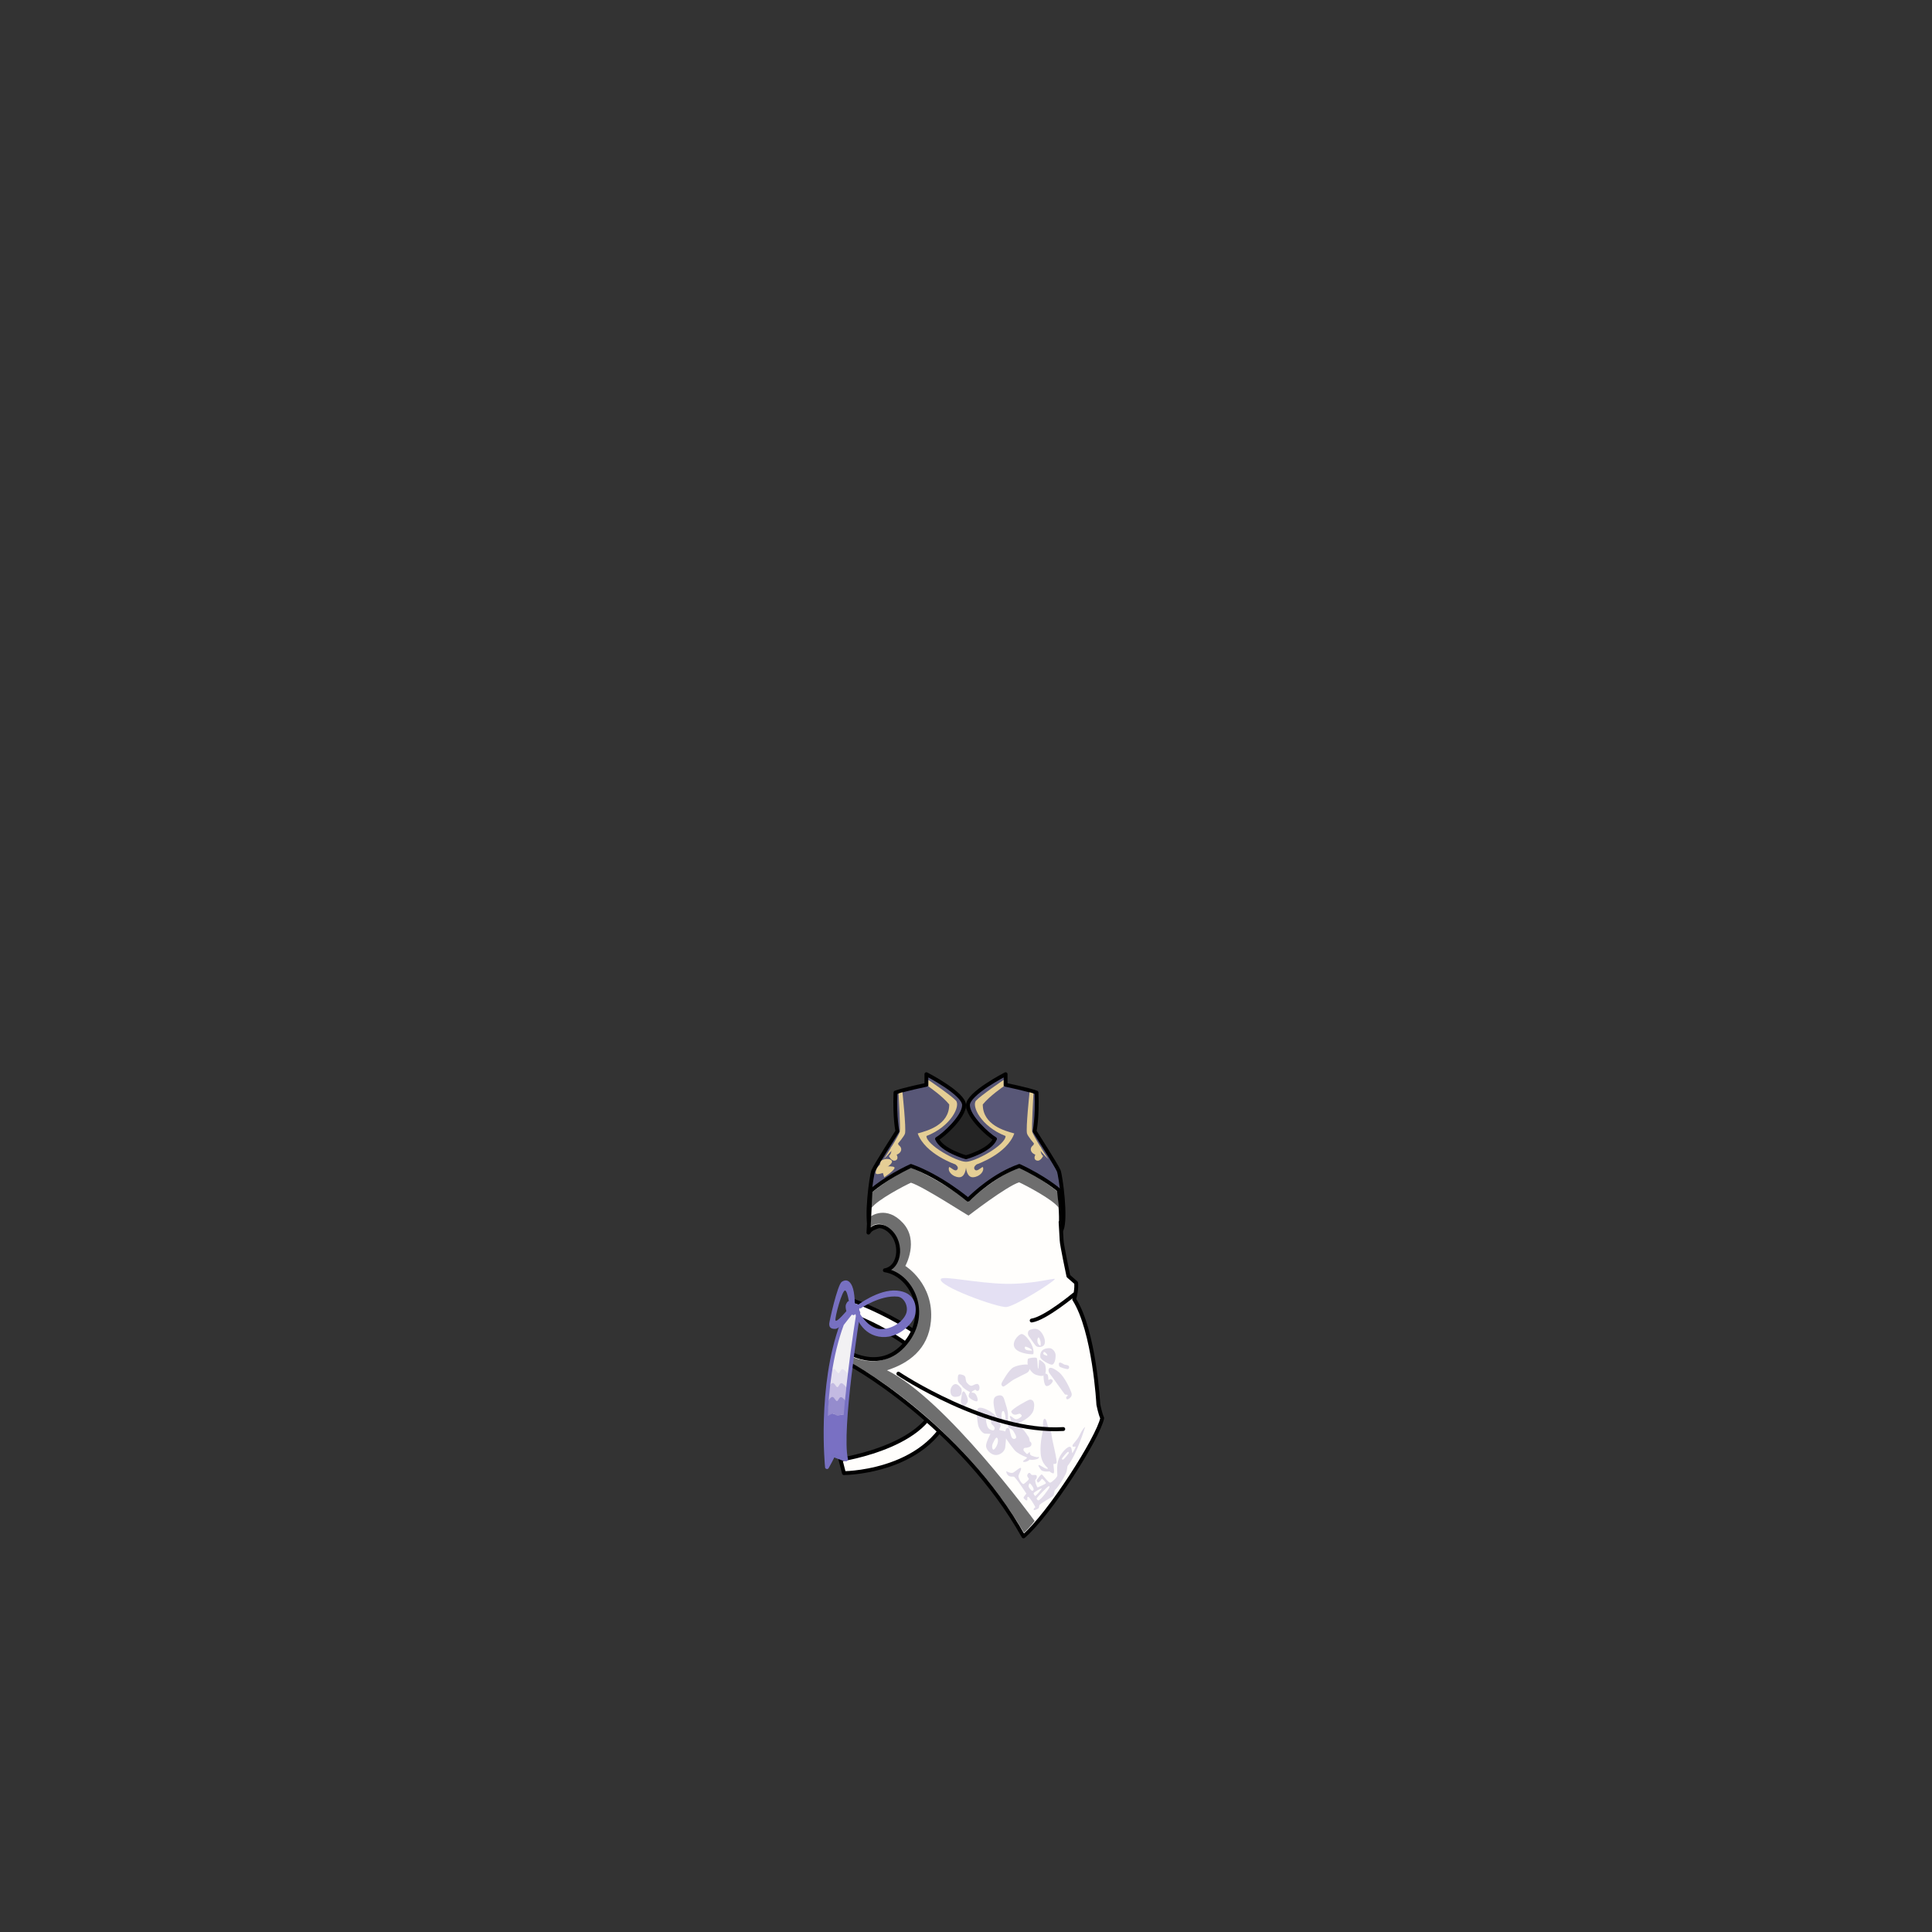<svg xmlns="http://www.w3.org/2000/svg" width="500" height="500" version="1.1"><rect width="100%" height="100%" fill="#333333" stroke="none"/><g id="a9027"><g><polygon style="opacity:0.3;stroke:#000000;stroke-linecap:round;stroke-linejoin:round;" points="261.667,294 249.881,300.668 237.381,293.334 249.381,286 "></polygon><g><g><path style="fill:#FFFEFC;stroke:#000000;stroke-linecap:round;stroke-linejoin:round;" d="M220.125,340.199c0,0,22.194,8.207,22.677,19.215c0.635,14.495-25.301,18.336-25.301,18.336s0.232,0.75,0.906,3.497c1.137-0.004,24.782-0.587,28.937-20.1c2.924-13.73-26.186-24.414-26.186-24.414L220.125,340.199z"></path><g><g><path style="fill:#585777;stroke:#000000;stroke-linecap:round;stroke-linejoin:round;" d="M274,303c-0.5-1.25-6.25-10.25-6.25-10.25s0.75-3.25,0.5-10c-2-0.75-8-2.006-8-2.006V278c0,0-9.75,5-9.75,8s5.25,7.75,7,8.75c-1.25,3-7.5,4.75-7.5,4.75s-6.25-1.75-7.5-4.75c1.75-1,7-5.75,7-8.75s-9.75-8-9.75-8v2.744c0,0-6,1.256-8,2.006c-0.25,6.75,0.5,10,0.5,10s-5.75,9-6.25,10.25s-2,12.25-0.75,15.25c0,0,12-6,25.25-6s24.25,6,24.25,6C276,315.25,274.5,304.25,274,303z"></path><g><g><path style="fill:#E5CE95;" d="M266.451,282.668c0,0-1.001,9.332-0.667,10.666s5.5,6.667,5.5,6.667s-3.999-6.167-4.166-7.167s0.333-9.833,0.333-9.833L266.451,282.668z"></path><path style="fill:#E5CE95;" d="M267.784,295.334l-0.333,1c0,0-0.834,0.501-0.667,1.334s1.167,1.166,1.167,1.166s-0.667,1.166,0.333,1.5s1.667-1.166,1.667-1.166c-1-0.834-0.5-2.167-0.5-2.167L267.784,295.334z"></path></g><g><path style="fill:#E5CE95;" d="M233.549,282.668c0,0,1.001,9.332,0.667,10.666s-5.5,6.667-5.5,6.667s3.999-6.167,4.166-7.167s-0.333-9.833-0.333-9.833L233.549,282.668z"></path><path style="fill:#E5CE95;" d="M232.216,295.334l0.333,1c0,0,0.834,0.501,0.667,1.334s-1.167,1.166-1.167,1.166s0.667,1.166-0.333,1.5s-1.667-1.166-1.667-1.166c1-0.834,0.5-2.167,0.5-2.167L232.216,295.334z"></path></g></g><g><path style="fill:#E5CE95;" d="M227.833,303.168c0,0-0.333-2.001,0.167-2.667s2.5-0.834,2.833,0S227.833,303.168,227.833,303.168z"></path><path style="fill:#E5CE95;" d="M228.667,303.501c0,0-0.333-2.5-1-2s-1.167,1.667-1,2.167S228.667,303.501,228.667,303.501z"></path><path style="fill:#E5CE95;" d="M228,302.001c0,0,3.833-0.501,3.5,0.333s-2.667,2.334-2.667,2.334L228,302.001z"></path></g><path style="fill:#E5CE95;" d="M252.778,301.334c0,0,7.813-2.667,9.722-8c-2.431-0.666-8.159-2.167-8.159-7.5c1.735-2.166,5.381-4.666,5.381-4.666v-1.667c0,0-5.902,3.999-7.117,5.333c-1.216,1.334,1.214,6.667,7.639,9.167c0,2.333-7.812,6.667-10.243,6.667c-2.431,0-10.243-4.334-10.243-6.667c6.424-2.5,8.854-7.833,7.639-9.167c-1.216-1.334-7.118-5.333-7.118-5.333v1.667c0,0,3.646,2.5,5.381,4.666c0,5.333-5.729,6.834-8.159,7.5c1.909,5.333,9.722,8,9.722,8s1.042,0.667,0.521,1.334s-1.389-0.334-2.083-0.667c-0.521,1,0.695,2.5,2.432,2.667c1.736,0.167,1.909-2.5,1.909-2.5s0.173,2.667,1.909,2.5s2.952-1.667,2.432-2.667c-0.695,0.333-1.563,1.334-2.084,0.667C251.736,302.001,252.778,301.334,252.778,301.334z"></path></g><g><g id="onepXMLID_20_"><g><path style="fill:#FFFEFC;" d="M284.25,363.5c0,0,0.5,2.5,1,3.5c-1,5-13.63,24.88-20.37,30.62c-16-28.5-45.38-45.37-47.13-45.62c-0.25-1.25,0.5-2.75,0.5-2.75s10,7,16.75-2.5c5.54-7.8,0.5-17-6-18c4.25-0.75,4.75-8,0.5-10.75c-2.97-1.92-4.75,1-4.75,1l0.55-10.75c0,0,3.95-3.5,10.45-6.5c7.75,2.75,14.8,8.74,14.8,8.74c1.58-1.58,6.8-6.45,13.25-8.74c6.5,3,10.25,6.25,10.25,6.25s0.601,4.64,0.521,8.25h-0.09l0.27,4.75c0,1,1.75,9.25,1.75,9.25l2,1.75c0,0,0.25,1.5-0.5,4.25C283.25,344.5,284.25,363.5,284.25,363.5z"></path></g><path style="fill:#6E6E6E;" d="M225.133,317.75c0,0,2.333-2.666,5.333,0.667s2.833,7.667-0.083,10.25c2,0.833,8.583,4.333,6.917,14.083c0,0-4.583,14.917-19,7.417c-0.167,0.583-0.15,1.384-0.15,1.384s28,13.75,46.875,45.125c1.625-1.5,2.727-3.051,2.727-3.051s-22.952-31.5-38.202-39c5.5-1.75,10.704-5.367,11.375-12.75c0.875-9.625-6.625-14.25-6.625-14.25s3.625-6.5-0.625-11.125s-8.25-1.75-8.25-1.75L225.133,317.75z"></path><path style="fill:#6E6E6E;" d="M273.833,308.483c0,0-6.5-5.166-10.166-6.333c-3.5,1.333-9.084,5.017-13,8.833v0.1c-4-3.416-11.333-7.5-14.833-8.833c-3.667,1.167-10.167,6.333-10.167,6.333s-0.083,2.25-0.083,4c1.5-2.084,8.5-5.75,10.167-6.5c3.25,1,14.917,8.665,14.917,8.5c0,0,9.834-7.6,13.084-8.6c1.666,0.75,8.666,4.416,10.166,6.5C273.917,310.733,273.833,308.483,273.833,308.483z"></path><g><path style="fill:none;stroke:#000000;stroke-linecap:round;stroke-linejoin:round;" d="M284.25,363.5c0,0-1-19-6.25-27.25c0.75-2.75,0.5-4.25,0.5-4.25l-2-1.75c0,0-1.75-8.25-1.75-9.25l-0.27-4.75h0.09c0.08-3.61-0.521-8.25-0.521-8.25s-3.75-3.25-10.25-6.25c-6.45,2.29-11.67,7.16-13.25,8.74c0,0-7.05-5.99-14.8-8.74c-6.5,3-10.45,6.5-10.45,6.5L224.75,319c0,0,1.78-2.92,4.75-1c4.25,2.75,3.75,10-0.5,10.75c6.5,1,11.54,10.2,6,18c-6.75,9.5-16.75,2.5-16.75,2.5s-0.75,1.5-0.5,2.75c1.75,0.25,31.13,17.12,47.13,45.62c6.74-5.74,19.37-25.62,20.37-30.62C284.75,366,284.25,363.5,284.25,363.5z"></path></g></g><path style="fill:#E4E0F3;" d="M260.25,332.25c6.908,0.146,12.869-1.607,12.75-1.25c-0.25,0.75-10.25,7-12.5,7.25s-18-5.5-17-7.25C244.023,330.084,252.656,332.089,260.25,332.25z"></path><g><g><path style="fill:#E1DBE9;" d="M266.016,351.684c0,0-0.189,0.846-0.026,1.581c0.164,0.735,1.062,2.205,2.123,2.532c1.063,0.326,1.797,0.462,2.261-0.055c0.463-0.518,0.272-2.288,0.027-2.696s-1.335-1.254-1.443-1.116c-0.109,0.136-0.137,2.531-0.3,2.286c-0.164-0.244-0.082-2.721-0.436-2.831C267.868,351.275,266.369,351.384,266.016,351.684z"></path><path style="fill:#E1DBE9;" d="M264.272,345.257c-0.926,0.273-2.669,2.342-1.526,3.758c1.145,1.417,4.653,1.576,4.686,1.416C267.868,348.252,265.198,344.983,264.272,345.257z M265.443,349.261c-0.271-0.272-0.353-0.625-0.108-0.734c0.246-0.11,1.797,0.626,1.743,1.007C267.078,349.533,265.716,349.534,265.443,349.261z"></path><path style="fill:#E1DBE9;" d="M269.5,344.821c-0.925-1.199-1.961-0.98-2.832-0.708c-0.872,0.273-0.707,1.361-0.38,1.742c0.326,0.382,1.307,1.905,1.742,2.396c0.436,0.489,1.468,0.463,2.016,0C270.754,347.651,270.426,346.019,269.5,344.821z M269.229,348.308c0,0-0.626-0.327-0.735-1.062c-0.108-0.735,0.137-1.117,0.3-1.117c0.164,0,0.462,0.762,0.518,1.225C269.365,347.817,269.364,348.09,269.229,348.308z"></path><path style="fill:#E1DBE9;" d="M273.178,350.568c-0.081-0.845-0.846-1.553-1.335-1.634c-0.489-0.082-1.523-0.028-2.15,0.599s-0.482,1.667-0.436,1.824c0.163,0.543,2.422,1.961,3.075,1.797C272.986,352.991,273.26,351.412,273.178,350.568z M271.026,350.867c0,0-0.953-0.191-1.008-0.49c-0.056-0.299,0.108-0.519,0.271-0.49C270.454,349.915,271.161,350.512,271.026,350.867z"></path><path style="fill:#E1DBE9;" d="M270.046,355.904c0,0,0.027,2.695,0.79,2.805c0.762,0.11,1.799-1.115,1.606-1.442c-0.191-0.327-0.518-0.408-0.653-0.327c-0.137,0.083-0.463,0.191-0.463,0.191s-0.026-1.225-0.245-1.416s-0.762-0.384-0.899-0.191C270.046,355.715,270.046,355.904,270.046,355.904z"></path><path style="fill:#E1DBE9;" d="M276.309,354.326c-0.143,0.035-2.07-0.41-2.178-0.764c-0.109-0.354-0.218-0.925,0.19-0.925s0.953,0.462,1.145,0.517c0.189,0.055,1.115,0.108,1.196,0.49C276.744,354.026,276.636,354.245,276.309,354.326z"></path><path style="fill:#E1DBE9;" d="M271.679,354.026c-0.443,0.134-0.408,1.008-0.026,1.443c0.382,0.435,3.867,5.417,4.003,5.445c0.137,0.028,0.652-0.025,0.681,0.191c0.027,0.217-0.408,0.326-0.408,0.49c0,0.163,0,0.57,0.326,0.543c0.327-0.026,1.282-0.653,1.09-1.47c-0.191-0.816-1.797-4.384-3.35-5.582C272.442,353.89,271.951,353.945,271.679,354.026z"></path><path style="fill:#E1DBE9;" d="M266.507,354.189c-0.056,0.164-0.109,0.762-0.818,1.145c-0.708,0.381-1.904,0.925-3.131,1.578c-1.225,0.653-2.586,2.07-2.996,1.907c-0.408-0.164-0.49-0.626-0.3-0.98c0.192-0.354,1.826-3.376,3.052-4.003c1.225-0.627,3.513-0.845,3.84-0.627C266.479,353.428,266.507,354.189,266.507,354.189z"></path></g><g><path style="fill:#E1DBE9;" d="M248.677,359.188c0,0-0.789-1.144-1.524-0.98c-0.735,0.164-1.279,1.145-1.17,2.097c0.108,0.954,0.733,1.228,1.251,1.199c0.519-0.027,1.308-0.056,1.526-0.763C248.978,360.033,248.896,359.296,248.677,359.188z"></path><path style="fill:#E1DBE9;" d="M248.841,358.534c0,0-0.927-0.625-0.953-1.416c-0.027-0.79-0.028-1.524,0.572-1.443c0.6,0.082,1.251,0.245,1.389,0.79c0.136,0.545,0.056,1.035,0.436,1.444c0.381,0.408,0.816,0.87,1.334,0.681c0.517-0.191,1.197-0.656,1.579-0.301s0.437,1.442-0.054,1.634s-0.571-0.327-0.79-0.245s-1.063,0.49-0.872,0.653c0.191,0.164,0.737-0.055,1.172,0.736c0.436,0.789,0.546,1.688,0,1.605c-0.545-0.081-2.015-0.789-1.961-1.443c0.054-0.653,0.354-0.926,0.354-0.926S249.087,359.241,248.841,358.534z"></path><path style="fill:#E1DBE9;" d="M248.923,360.713c0,0,0.137-0.654,0.49-0.626c0.353,0.027,1.17,1.878,1.063,2.531c-0.109,0.654-1.034,1.524-1.334,1.063c-0.301-0.462-0.574-0.625-0.438-1.361C248.841,361.584,248.923,360.713,248.923,360.713z"></path></g><g><path style="fill:#E1DBE9;" d="M262.87,372.227c-0.408,0.326-0.708,0.164-0.98-0.137c-0.271-0.3-0.599-2.07-0.681-2.26c-0.081-0.19-0.327-0.407-0.681-0.19c-0.354,0.218-0.219,1.007-0.572,0.762c-0.354-0.244-1.088-0.136-1.278-0.327c-0.192-0.189,0.298-0.843,0.298-1.088s-0.6-2.014-1.879-3.104c-1.279-1.09-3.459-1.989-4.003-1.362c-0.543,0.627-0.135,3.214,0.028,4.193c0.163,0.98,1.116,2.288,1.851,2.315c0.735,0.026,1.362,0.054,1.362,0.054s-1.253,2.342-1.144,3.241c0.108,0.897,1.089,1.986,2.205,2.205c1.117,0.219,2.588-0.681,2.751-1.961c0.163-1.279,0.217-2.422,0.217-2.313s1.715,2.506,2.261,3.104c0.545,0.598,1.742,1.305,3.186,1.851c-0.189,0.436-1.17,0.846-1.062,1.035c0.108,0.19,1.061,0.191,1.742-0.517c0.519,0.244,2.233-0.057,2.369-0.438c0.137-0.38-0.245-0.19-0.354-0.163c-0.108,0.028-1.716-0.299-1.879-0.68c-0.164-0.382-0.026-0.819-0.19-0.627c-0.163,0.191-0.653,0.519-0.653,0.519s-0.844-0.764-0.898-1.009c-0.056-0.245,0.027-0.625,0.436-0.625s1.524-0.164,1.606-0.817s-0.409-0.845-0.409-0.845s-0.137-1.007-0.354-1.197c-0.217-0.191-1.388-2.643-3.157-3.051c0.19-0.463,4.11-1.714,4.546-4.138c0.438-2.424-0.734-2.508-1.17-2.397c-0.436,0.109-4.41,2.262-4.683,3.051c-0.026,0.076,0.244,0.79,0.925,0.816c0.681,0.027,1.199-0.436,1.443-0.191c0.245,0.245,0.517,0.409,0.218,0.708c-0.299,0.3-1.062,0.791-1.524,0.627c-0.464-0.163-1.197-0.981-1.389-0.763c-0.191,0.218,0.49,1.033,0.245,1.307s-0.736,0.273-0.682,0.79c0.055,0.518-0.19,0.681,0.218,0.926c0.409,0.244,0.871,0.435,1.089,0.816C262.462,370.729,263.278,371.899,262.87,372.227 M255.463,368.958c-0.327-1.062-0.437-2.259-0.081-2.45c0.354-0.192,0.816,0.08,0.898,0.462c0.081,0.381,0.327,1.58,0.327,1.58s0.87,0.681,0.816,1.089s-0.245,0.6-0.49,0.545C256.688,370.128,255.79,370.02,255.463,368.958z M258.214,373.369c-0.156,0.882-0.926,1.986-1.198,1.77c-0.272-0.218-0.408-0.952,0-1.742s0.709-1.497,1.008-1.308C258.322,372.28,258.296,372.907,258.214,373.369z"></path><path style="fill:#E1DBE9;" d="M260.854,365.882c-0.027-0.87-0.68-2.832-0.98-3.786c-0.3-0.953-0.87-1.17-1.851-0.843c-0.98,0.326-1.172,1.389-0.49,4.192c0.683,2.805,2.669,2.784,2.777,2.751C261.02,367.978,260.883,366.753,260.854,365.882z M260.012,367.68c0,0-0.791,0.243-0.817-1.01c-0.027-1.251,0.218-1.551,0.49-1.496c0.271,0.054,0.488,1.144,0.517,1.634C260.229,367.297,260.256,367.544,260.012,367.68z"></path></g><path style="fill:#E1DBE9;" d="M269.954,369.409c-0.026-0.081-0.136-2.288,0.408-2.232c0.546,0.055,0.681,1.851,0.98,2.286c0.3,0.438,0.681,0.682,0.817,2.016s1.58,6.754,1.253,7.162s-0.735,0.081-0.79,0.299s0.463,2.532-0.108,2.368c-0.571-0.162-0.872-0.516-0.872-0.516s-1.77,0.246-2.26-0.436s-0.789-1.09-0.544-1.199c0.245-0.108,1.797,1.146,2.287,0.954c0.49-0.192-1.523-0.79-1.797-3.895c-0.272-3.104,0.706-6.153,0.68-6.889"></path><path style="fill:#E1DBE9;" d="M279.459,371.315c-0.681,1.497-1.988,2.451-1.906,2.886c0.082,0.436,0.763,0.055,0.817,0.192c0.055,0.136-0.382,0.925-0.735,1.523s-0.056-1.062-0.6-1.442c-0.546-0.38-2.314,1.308-2.995,2.994c-0.681,1.688-0.382,3.868-0.408,4.385c-0.027,0.518-1.308,1.661-1.797,1.853c-0.491,0.19-1.989-2.152-2.261-2.125c-0.271,0.029-0.872,0.899-1.144,1.308c-0.272,0.408,0.026,0.544,0.136,0.762c0.11,0.219,0.899-0.627,1.008-0.898s1.007,0.79,1.117,1.035c0.109,0.246-1.907,1.034-2.125,1.144c-0.217,0.11-0.845-1.743-0.599-1.961c0.244-0.216,0.463-0.571,0.326-1.035c-0.137-0.463-1.197,0.027-1.443-0.354c-0.244-0.38-0.544-0.652-0.897-0.055c-0.354,0.6,0.272,0.899,0.299,1.199s-0.736,0.87-1.226,1.278c-0.49,0.408-1.552-1.523-1.442-2.069c0.109-0.544,0.788-1.552,0.653-1.96c-0.135-0.409-1.172,0.627-1.934,1.089c-0.763,0.462-1.942-0.461-1.905-0.271c0.327,1.66,1.497,1.307,1.959,1.361c0.461,0.055,3.268,4.384,3.268,4.384s-0.707,0.845-0.735,1.035c-0.028,0.189,0.571,0.816,0.871,0.735c0.301-0.082-0.107-0.818,0.272-0.926c0.381-0.108,1.961,2.586,1.907,2.695c-0.054,0.11-0.409,0.191-0.437,0.572c-0.028,0.382,0.79,0,1.143-0.219c0.354-0.218,0.192-0.516,0.383-0.926c0.189-0.408,3.021-1.933,3.404-2.26c0.382-0.326,0.298-0.572,0.517-1.553c1.116-1.007,2.424-3.404,2.804-4.139c0.381-0.735,0.327-1.197,0.52-2.151c2.342-2.832,4.437-9.775,4.546-10.047C280.928,369.083,280.139,369.818,279.459,371.315z M267.068,385.801c-0.245-0.135-0.872-0.815-0.872-1.196c0-0.382,0.219-0.791,0.383-0.682c0.162,0.11,1.006,1.09,0.925,1.607C267.504,385.53,267.313,385.938,267.068,385.801z M267.885,387.164c0,0-0.381-0.354-0.381-0.681s2.016-1.361,2.097-1.28C269.683,385.284,268.157,387.137,267.885,387.164z M271.534,385.066c-0.054,0.109-2.068,3.159-2.858,3.241c0,0-0.438-0.272-0.382-0.518c0.055-0.245,2.777-3.104,3.104-3.159C271.725,384.576,271.589,384.957,271.534,385.066z M276.6,376.08c-0.082,0.137-1.253,1.635-1.471,1.662c-0.218,0.026-0.382-0.109-0.301-0.273c0.083-0.163,1.392-1.824,1.607-1.742C276.653,375.809,276.6,376.08,276.6,376.08z"></path></g><path style="fill:none;stroke:#000000;stroke-linecap:round;stroke-linejoin:round;" d="M232.5,355.5c0,0,23.167,15.501,42.667,14.334"></path><g><path style="fill:none;stroke:#000000;stroke-linecap:round;stroke-linejoin:round;" d="M278,335c0,0-7.5,6.25-11,6.75"></path></g></g></g></g><g><g id="onepXMLID_18_"><g><path style="fill:#F2F1F3;" d="M222.143,339.747c-0.06,0.25-4.93,30.38-3.189,37.939c-1.061-0.119-3.311-1.31-3.37-1c-0.06,0.311-1.56,3-1.56,3s-2.11-20.85,3.89-37.02c1.84-2.42,3.59-4.5,3.59-4.5L222.143,339.747z"></path></g><path style="fill:#7970C3;" d="M213.833,366.583c0,0,0.917-1,1.5-0.833s1.416,0.5,1.416,0.5l1.834-0.25L219,377.333l-3.416-0.646l-1.667,2.396C213.917,379.083,213.333,368.083,213.833,366.583z"></path><path style="fill:#E4E0EF;" d="M214.77,355.47c0.124-0.513,0.803-1.405,1.245-1.108s0.671,1.03,1.004,1.002c0.333-0.027,0.573-1.136,1.086-1.012c0.513,0.125,1.177,1.072,1.177,1.072l-0.198,3.612c0,0-0.698-0.358-1.418,0.036c-0.719,0.395-1.294-0.477-1.71-0.441c-0.415,0.035-1.528,0.714-1.528,0.714L214.77,355.47z"></path><path style="fill:#C3BAE2;" d="M214.488,359.09c0.125-0.513,0.804-1.405,1.246-1.108s0.671,1.03,1.003,1.002c0.333-0.027,0.574-1.136,1.087-1.011c0.512,0.124,1.177,1.072,1.177,1.072l-0.198,3.612c0,0-0.698-0.359-1.418,0.035s-1.294-0.476-1.71-0.441c-0.415,0.035-1.528,0.714-1.528,0.714L214.488,359.09z"></path><path style="fill:#958CCD;" d="M214.373,362.695c0.125-0.513,0.804-1.405,1.246-1.108s0.671,1.03,1.003,1.002c0.333-0.027,0.574-1.136,1.087-1.011c0.512,0.124,1.177,1.071,1.177,1.071l-0.198,3.612c0,0-0.698-0.358-1.418,0.036s-1.295-0.476-1.71-0.441c-0.416,0.035-1.528,0.714-1.528,0.714L214.373,362.695z"></path><g><path style="fill:none;stroke:#7770C1;stroke-linecap:round;stroke-linejoin:round;" d="M222.143,339.747c-0.06,0.25-4.93,30.38-3.189,37.939c-1.061-0.119-3.311-1.31-3.37-1c-0.06,0.311-1.56,3-1.56,3s-2.11-20.85,3.89-37.02c1.84-2.42,3.59-4.5,3.59-4.5L222.143,339.747z"></path></g></g><g><path style="fill:#7770C1;" d="M220.229,339.729c0,0-2.563,4.125-4.063,4.188s-1.563-0.813-1.563-1.313s2.125-10.125,3.25-10.875s2.063-0.313,2.688,1.125c0.75,1.725,0.688,5.125,0.688,5.125l-1.25,0.75c0,0-0.5-4.5-1.25-4.75s-2.75,7.063-2.5,7.75s3-2.625,3-2.625L220.229,339.729z"></path><path style="fill:#7770C1;" d="M221.986,339.05c0,0,2.463,4.895,5.963,4.921s6.207-2.516,6.658-4.324c0.451-1.81-0.717-3.918-2.281-4.08c-4.56-0.473-9.712,3.113-9.712,3.113l-0.807-0.818c0,0,5.533-4.271,10.28-3.859s5.22,3.978,4.765,6.224c-0.454,2.247-4.55,6.591-9.48,5.678c-4.931-0.912-6.078-6.171-6.078-6.171L221.986,339.05z"></path><path style="fill:#7770C1;" d="M222.042,339.479c0,0-0.875,1-1.25,0.875s-0.625-0.313-0.625-0.313s-0.875,0.063-0.938-0.125s-0.625-1.688-0.25-2.438s0.5-0.75,1.188-0.813s1.25,0.75,1.25,0.75s1,0.25,1.125,0.625S222.042,339.479,222.042,339.479z"></path></g></g></g></g></g></svg>